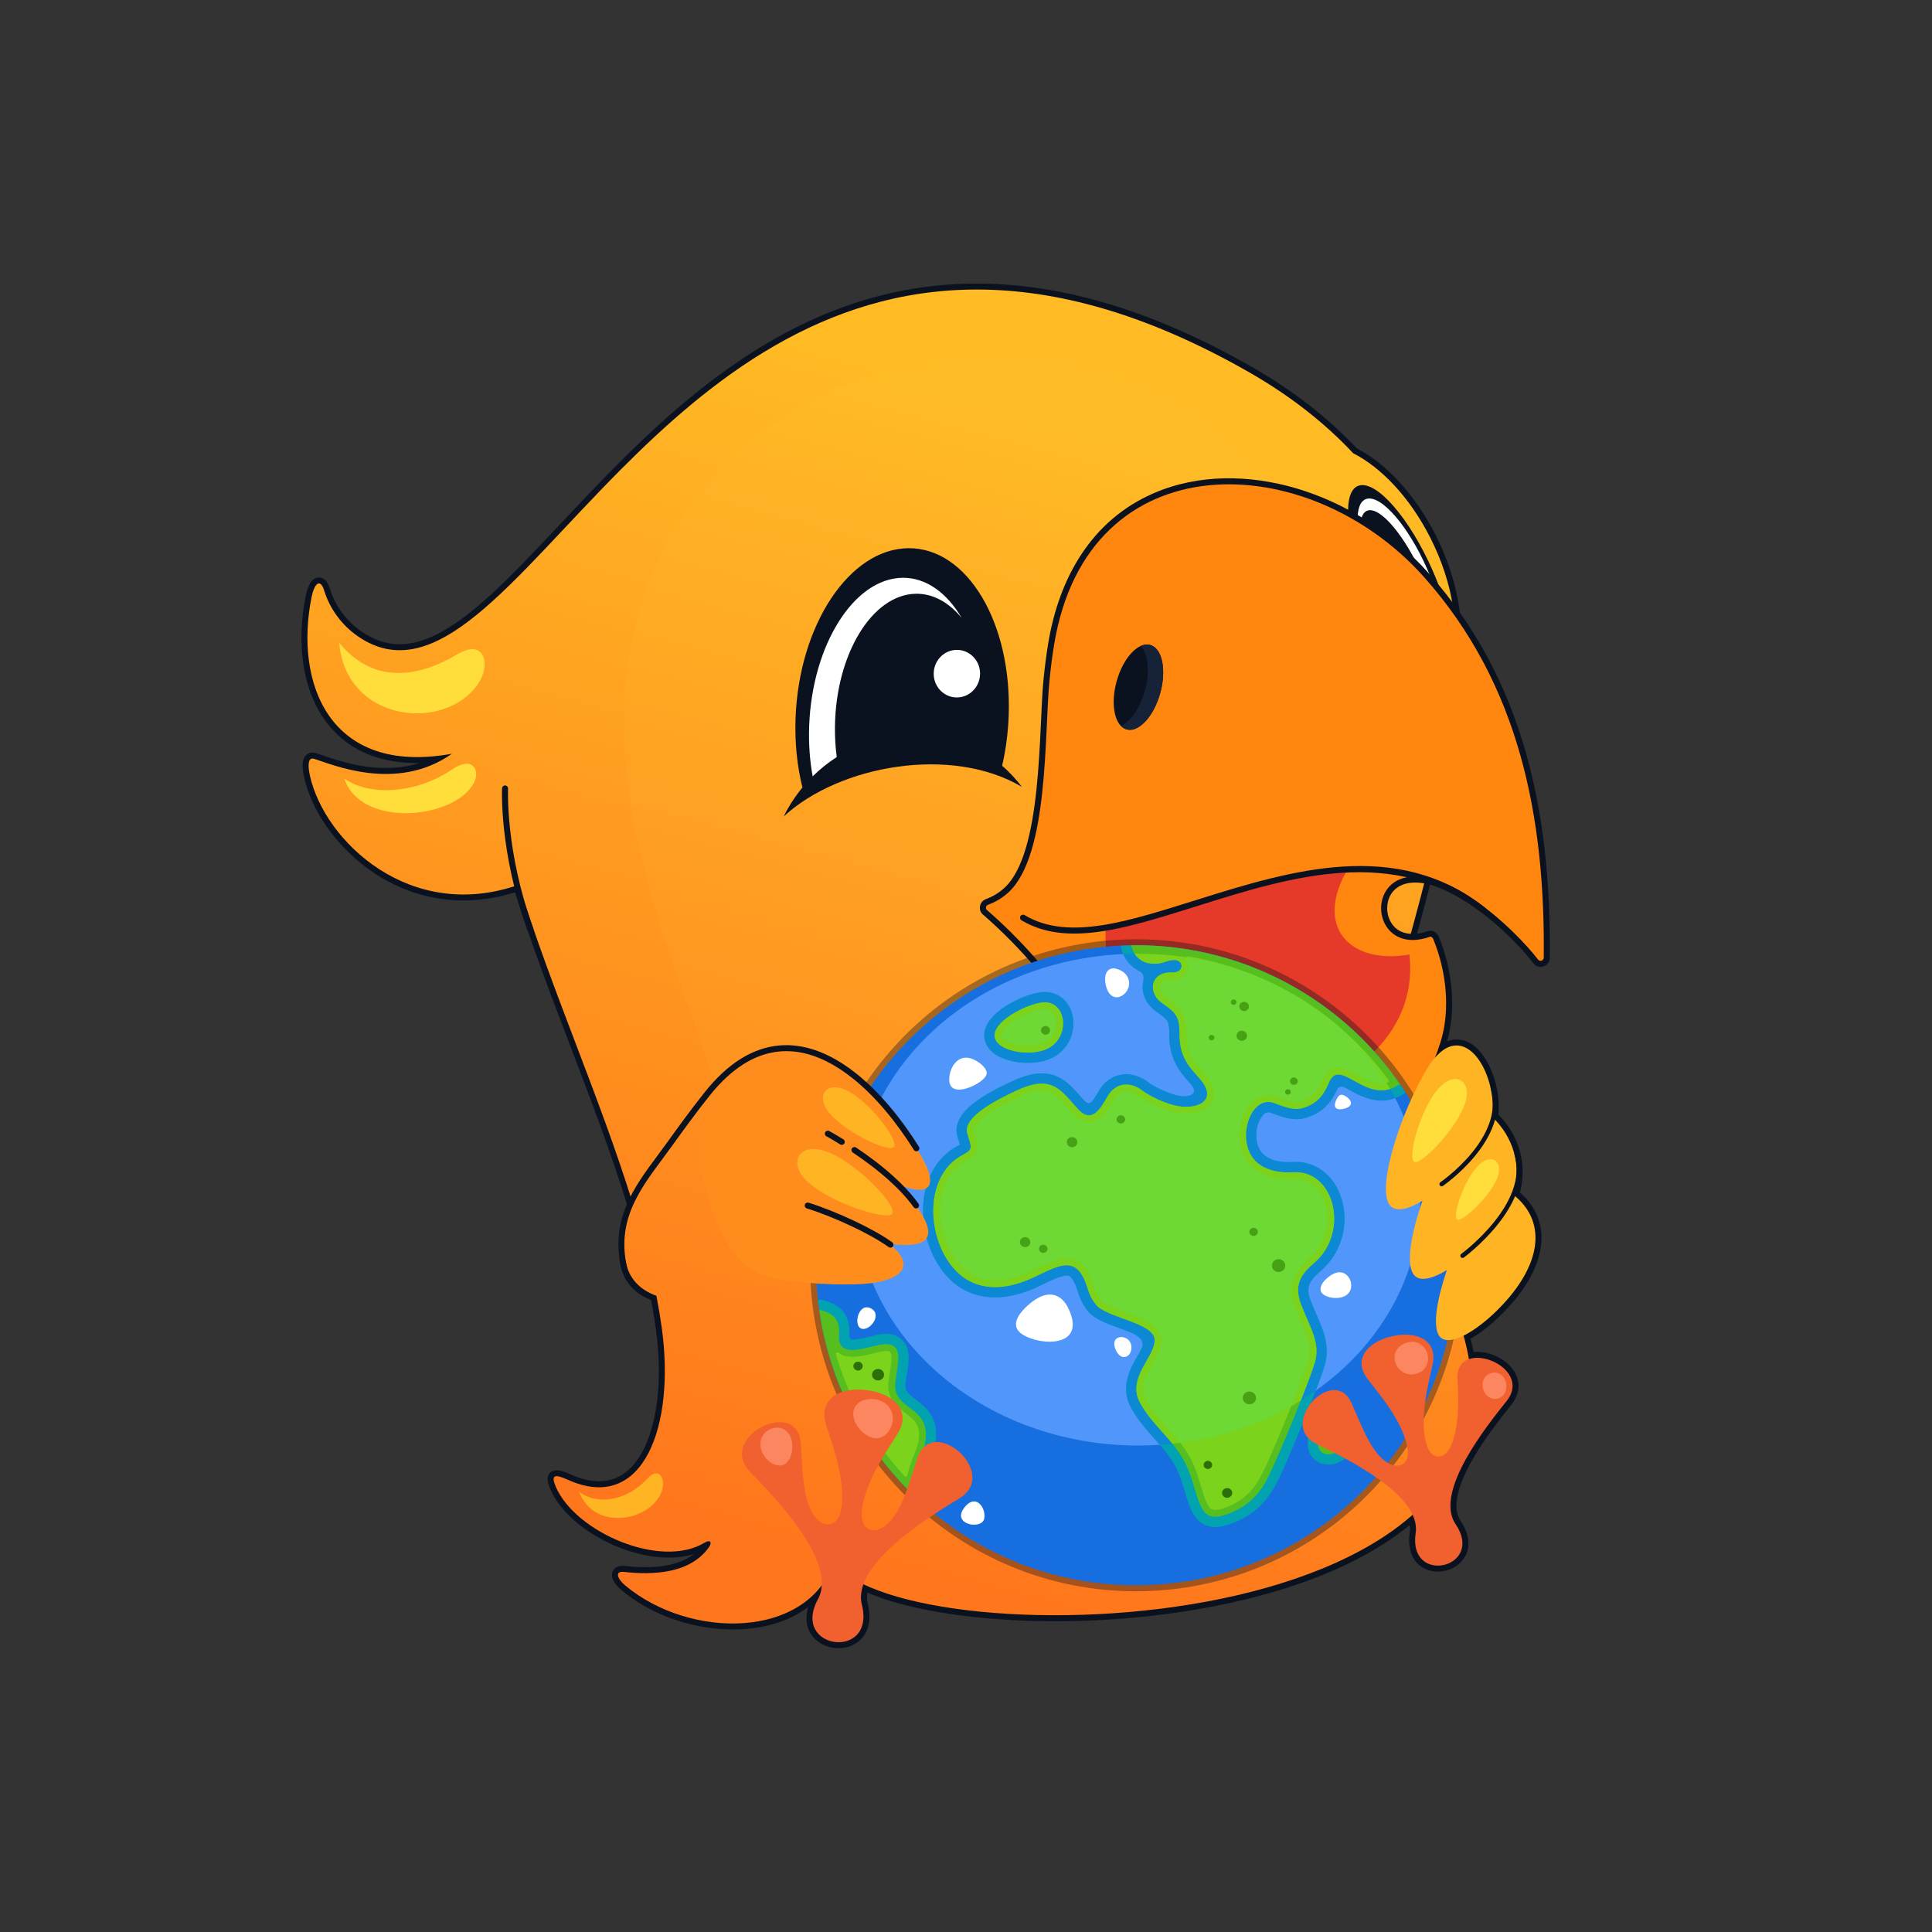 <?xml version="1.0" encoding="UTF-8"?>
<svg viewBox="0 0 2667 2667" version="1.1" xmlns="http://www.w3.org/2000/svg" xmlns:xlink="http://www.w3.org/1999/xlink">
    <rect x="0" y="0" width="2667" height="2667" fill="#333333" stroke="none"/>
    <title>geofind</title>
    <defs>
        <linearGradient x1="61.42%" y1="90.414%" x2="40.352%" y2="8.151%" id="linearGradient-1">
            <stop stop-color="#FFBA24" offset="0%"></stop>
            <stop stop-color="#FF9E20" offset="39.907%"></stop>
            <stop stop-color="#FF771C" offset="100%"></stop>
        </linearGradient>
        <polygon id="path-2" points="2.17206702e-13 2666.667 2666.667 2666.667 2666.667 0 2.17206702e-13 0"></polygon>
    </defs>
    <g id="Page-1" stroke="none" stroke-width="1" fill="none" fill-rule="evenodd">
        <g id="geofind" transform="translate(-0, 0)">
            <path d="M1949.639,992.911 C1949.013,992.673 1948.387,992.443 1947.76,992.22 C1948.14,991.619 1948.519,991.017 1948.897,990.416 C1949.141,991.248 1949.388,992.081 1949.639,992.911 M1197.356,468.209 C1196.54,463.343 1196.565,458.388 1197.8,453.472 C1203.387,431.248 1199.911,406.669 1177.292,395.788 C1169.303,391.944 1160.181,390.699 1151.416,391.809 C1142.648,392.921 1134.135,396.397 1127.353,402.113 C1112.72,414.447 1110.849,431.717 1115.64,448.148 C1061.119,407.547 979.291,411.133 919.004,435.433 C897.044,444.283 876.22,456.323 858.009,471.488 C850.96,477.357 840.781,488.861 846.311,498.688 C849.541,504.432 856.045,505.62 862.067,504.972 C893.217,501.621 932.377,501.632 958.4,521.648 C923.097,510.255 880.356,519.259 847.919,533.301 C813.704,548.115 775.077,575.415 759.783,610.629 C756.789,617.521 753.109,627.439 759.38,633.713 C766.607,640.941 779.521,635.009 787.192,631.541 C807.984,622.14 831.877,617.337 853.243,627.796 C880.401,641.088 894.481,674.073 901.389,701.757 C911.679,743.011 911.196,789.907 905.431,831.809 C903.587,845.216 901.377,858.572 898.871,871.869 C840.527,896.013 852.139,952.027 865.724,1003.536 C820.709,1148.395 756.624,1290.223 710.951,1434.889 C645.287,1414.172 577.601,1422.036 519.109,1459.783 C473.188,1489.417 432.009,1539.567 419.848,1593.681 C417.715,1603.173 414.679,1620.263 425.057,1626.196 C428.431,1628.125 432.28,1628.233 435.933,1627.124 C445.544,1624.204 454.973,1620.549 464.656,1617.621 C479.348,1613.179 494.324,1609.745 509.577,1607.94 C533.721,1605.081 557.261,1606.464 579.419,1613.353 C531.691,1612.631 485.519,1626.168 453.387,1666.055 C414.263,1714.624 410.075,1785.328 422.033,1844.236 C423.891,1853.387 428.531,1869.557 440.328,1869.56 C449.009,1869.563 453.279,1860.889 455.463,1853.776 C462.707,1830.181 478.301,1809.252 498.573,1795.231 C513.784,1784.712 530.464,1777.98 549.095,1777.395 C578.227,1776.477 606.256,1790.875 629.637,1806.943 C662.652,1829.632 693.377,1859.943 721.319,1888.555 C756.929,1925.023 791.252,1962.769 826.688,1999.425 C866.045,2040.135 906.653,2079.679 950.311,2115.799 C1044.951,2194.097 1150.063,2252.792 1273.231,2270.065 C1434.111,2292.633 1590,2239.08 1728.235,2160.115 C1781.591,2129.635 1830.928,2092.423 1873.124,2047.653 C1920.108,2023.325 1958.032,1974.856 1981.579,1928.589 C2008.145,1876.396 2027.489,1803.899 2010.648,1745.767 C2017.201,1682.197 2012.78,1617.796 1999.748,1555.304 C1996.523,1539.841 1993.121,1524.417 1989.571,1509.027 C1971.703,1431.523 1950.16,1354.944 1928.016,1278.573 C1918.236,1244.845 1908.321,1211.151 1898.743,1177.364 C1891.052,1150.233 1883.503,1122.968 1876.891,1095.544 C1887.221,1081.277 1897.473,1066.953 1907.548,1052.505 C1915.692,1099.189 1941.064,1159.443 1962.293,1194.797 C1973.512,1213.477 1992.116,1235.499 2016.619,1231.251 C2046.125,1226.135 2062.2,1187.181 2066.847,1161.272 C2068.788,1150.448 2069.489,1139.111 2068.425,1128.101 C2096.536,1099.751 2108.736,1059.341 2098.153,1020.681 C2111.723,1008.819 2121.76,994.027 2125.875,976.124 C2134.992,936.459 2112.235,896.36 2087.091,867.469 C2071.783,849.877 2051.033,830.504 2029.989,818.608 C2031.561,812.553 2032.969,806.452 2034.188,800.316 C2045.064,801.464 2056.679,798.676 2066.213,794.105 C2093.436,781.053 2106.853,753.313 2086.201,727.388 C2068.309,704.924 2050.936,682.451 2036.157,657.743 C2023.319,636.285 1999.616,591.892 2016.16,567.436 C2028.196,549.644 2032.907,526.895 2016.481,510.083 C2010.672,504.14 2003.045,500.123 1994.965,498.295 C1986.88,496.463 1978.259,496.805 1970.453,499.671 C1948.392,507.773 1942.853,530.333 1946.056,551.572 C1946.557,554.888 1946.476,558.161 1945.944,561.367 C1857.653,489.001 1725.037,454.204 1614.976,439.301 C1534.815,428.445 1451.14,425.592 1370.475,432.051 C1335.965,434.812 1301.2,439.347 1267.365,446.757 C1243.963,451.881 1219.628,458.62 1197.356,468.209" id="path52" fill="#0B121F" transform="translate(1272.026, 1333.341) scale(-1, 1) rotate(-180) translate(-1272.026, -1333.341) "></path>
            <path d="M856.511,1992.177 C705.519,1840.347 600.931,1688.515 493.867,1762.565 L493.867,1762.565 C472.113,1777.605 455.355,1800.06 447.551,1825.487 L447.551,1825.487 C442.173,1842.996 433.985,1835.664 430.144,1816.729 L430.144,1816.729 C406.265,1699.104 453.741,1569.471 623.772,1600.303 L623.772,1600.303 C547.119,1546.115 456.732,1586.312 433.529,1593.347 L433.529,1593.347 C425.545,1595.784 424.339,1585.541 427.923,1569.633 L427.923,1569.633 C448.247,1479.168 566.583,1366.772 716.328,1419.548 L716.328,1419.548 C761.321,1274.756 828.357,1125.376 873.063,980.856 L873.063,980.856 C859.783,944.957 858.415,915.259 865.385,892.369 L865.385,892.369 C870.785,874.681 883.371,860.323 906.139,852.065 L906.139,852.065 C909.063,836.977 911.573,821.973 913.628,807.079 L913.628,807.079 C932.04,673.197 888.728,550.7 783.783,598.14 L783.783,598.14 C765.383,606.459 760.168,604.909 767.371,588.065 L767.371,588.065 C794.5,525.867 911.477,474.612 972.337,511.085 L972.337,511.085 C981.049,516.311 983.143,511.367 978.635,504.999 L978.635,504.999 C951.964,467.425 899.632,466.748 861.183,470.884 L861.183,470.884 C848.073,472.293 852.287,461.161 863.304,451.988 L863.304,451.988 C953.505,376.88 1114.4,378.567 1151.132,483.816 L1151.132,483.816 C1254.447,347.697 2188.891,370.671 2008.453,832.567 L2008.453,832.567 C1976.257,915.023 1918.755,997.884 1867.957,1067.909 L1867.957,1067.909 C1894.591,1179.869 1955.16,1356.203 1991.645,1531.133 L1991.645,1531.133 C2004.816,1594.291 2008.871,1658.236 2002.247,1720.679 L2002.247,1720.679 C2016.223,1766.832 2007.168,1834.22 1974.207,1898.976 L1974.207,1898.976 C1946.088,1954.231 1906.683,1995.529 1868.076,2015.081 L1868.076,2015.081 C1829.269,2056.473 1781.584,2094.251 1724.131,2127.068 L1724.131,2127.068 C1581.321,2208.648 1457.271,2241.14 1348.396,2241.14 L1348.396,2241.14 C1135.284,2241.14 980.304,2116.66 856.511,1992.177" id="path74" fill="url(#linearGradient-1)" fill-rule="nonzero" transform="translate(1227.943, 1320.411) scale(-1, 1) rotate(-180) translate(-1227.943, -1320.411) "></path>
            <g id="Highlight" transform="translate(1333.333, 1333.333) scale(-1, 1) rotate(-180) translate(-1333.333, -1333.333) translate(0, 0)">
                <mask id="mask-3" fill="white">
                    <use xlink:href="#path-2"></use>
                </mask>
                <g id="path80"></g>
                <path d="M1791.437,1945.704 C1691.44,2155.621 1440.212,2219.06 1226.769,2157.2 C995.762,2090.232 809.366,1876.464 874.73,1533.065 C898.253,1409.456 941.516,1305.44 978.758,1194.704 C1112.637,795.652 2061.181,1379.688 1791.437,1945.704" id="path86" fill="#FFDD3B" opacity="0.255" mask="url(#mask-3)"></path>
                <path d="M693.058,1578.425 C693.149,1580.718 695.084,1582.506 697.377,1582.418 C699.672,1582.329 701.458,1580.393 701.37,1578.098 C701.362,1577.853 697.253,1492.049 736.132,1385.113 C736.916,1382.954 735.8,1380.566 733.64,1379.782 C731.478,1378.999 729.092,1380.114 728.309,1382.275 C688.868,1490.755 693.049,1578.173 693.058,1578.425" id="path90" fill="#0B121F" mask="url(#mask-3)"></path>
                <path d="M468.258,1779.395 C505.886,1733.041 561.302,1721.855 631.371,1763.481 C670.175,1786.535 677.379,1747.769 660.142,1722.764 C613.459,1655.068 477.421,1669.856 468.258,1779.395 M475.379,1591.945 C510.613,1566.727 575.874,1571.393 624.554,1604.815 C652.794,1624.204 664.259,1602.524 653.125,1583.947 C623.629,1534.744 496.967,1524.383 475.379,1591.945" id="path94" fill="#FFDD3B" mask="url(#mask-3)"></path>
                <path d="M799.487,607.448 C824.503,587.956 865.768,595.038 893.591,625.485 C909.732,643.148 919.204,625.481 913.919,609.328 C899.917,566.545 819.959,551.704 799.487,607.448" id="path98" fill="#FFB423" mask="url(#mask-3)"></path>
            </g>
            <g id="Eyes" transform="translate(1537.799, 898.362) scale(-1, 1) rotate(-180) translate(-1537.799, -898.362) translate(1081.836, 669.641)">
                <path d="M794.606,456.905 C819.246,463.373 864.595,410.753 895.895,339.375 C902.355,324.645 907.708,310.27 911.926,296.669 C903.128,308.114 893.83,319.375 883.979,330.438 C853.442,364.734 817.659,392.794 779.432,413.834 C777.884,437.662 782.788,453.801 794.606,456.905" id="path110" fill="#0B121F"></path>
                <path d="M804.881,438.494 C825.16,443.818 862.485,400.508 888.249,341.761 C892.715,331.58 896.536,321.601 899.705,312.036 C894.617,318.226 889.387,324.364 883.979,330.438 C883.224,331.284 882.447,332.101 881.685,332.94 C857.776,386.86 824.391,426.821 806.701,422.486 C800.561,420.982 797.113,414.337 796.195,404.042 C794.872,404.86 793.551,405.684 792.22,406.484 C791.617,424.202 795.733,436.093 804.881,438.494" id="path114" fill="#FFFFFF"></path>
                <path d="M172.059,370.335 C90.823,369.543 21.117,264.579 16.383,135.892 C15.119,101.656 18.589,69.18 25.891,39.98 C15.936,27.935 7.201,14.573 -1.34689861e-14,0 C77.168,71.195 232.139,98.285 328.792,40.859 C320.371,51.907 311.241,61.628 301.563,70.085 C306.576,91.817 309.713,114.884 310.589,138.776 C315.323,267.463 253.292,371.127 172.059,370.335" id="path118" fill="#0B121F"></path>
                <path d="M163.922,329.485 C97.049,328.587 39.409,237.182 35.186,125.313 C34.262,100.694 36.003,77.141 39.989,55.385 C50.313,65.575 61.147,74.158 73.23,82.051 C71.409,95.749 70.545,110.086 70.77,124.866 C72.247,224.374 122.085,306.107 182.075,307.434 C206.082,307.965 228.07,295.527 245.723,274.054 C225.281,308.782 196.515,329.922 163.922,329.485" id="path122" fill="#FFFFFF"></path>
                <path d="M240.884,229.924 C258.522,228.95 272.023,213.485 271.023,195.366 C270.023,177.246 254.903,163.36 237.264,164.333 C219.627,165.306 206.127,180.773 207.127,198.89 C208.127,217.01 223.246,230.897 240.884,229.924" id="path130" fill="#FFFFFF"></path>
            </g>
            <g id="Nose" transform="translate(1746.073, 1127.722) scale(-1, 1) rotate(-180) translate(-1746.073, -1127.722) translate(1352.664, 660.242)">
                <path d="M139.992,179.904 C120.174,205.806 100.494,231.746 79.308,256.561 C55.958,283.91 31.13,309.413 3.948,332.982 C0.381,336.076 -0.736,340.91 0.464,345.385 C1.548,349.43 4.43,352.6 8.357,354.05 C17.881,357.57 26.453,362.698 33.921,369.59 C86.829,418.425 80.892,587.343 87.852,657.282 C89.514,673.973 91.597,690.631 94.333,707.182 C109.205,797.126 153.833,877.175 240.337,914.533 C302.128,941.214 372.472,939.935 436.257,921.215 C506.545,900.585 570.748,858.717 619.381,804.101 C752.888,654.173 788.728,468.493 786.741,273.136 C786.684,267.684 783.23,262.945 778.066,261.204 C772.892,259.461 767.254,261.178 763.926,265.502 C739.917,296.709 703.101,330.086 670.124,351.126 C649.141,364.51 617.225,380.785 591.336,376.093 C577.186,373.526 566.668,364.566 563.276,350.428 C562.533,347.329 562.188,344.136 562.228,340.948 C562.301,335.365 563.557,329.766 565.988,324.73 C576.057,303.862 598.726,303.021 618.281,309.838 C624.456,311.99 630.926,308.301 633.342,302.481 C652.178,257.109 658.634,201.078 643.717,153.749 C623.394,89.27 585.254,32.565 518.844,10.013 C471.868,-5.936 420.613,-1.244 373.853,12.96 C322.102,28.681 272.57,56.772 230.002,89.885 C196.608,115.862 165.718,146.281 139.992,179.904" id="path146" fill="#0B121F"></path>
                <path d="M146.618,184.973 C107.428,236.269 69.001,287.609 9.41,339.285 C8.321,340.228 8.149,341.813 8.521,343.228 C8.912,344.661 9.869,345.714 11.248,346.228 C21.812,350.128 31.298,355.817 39.577,363.46 C95.558,415.129 88.782,582.46 96.152,656.453 C97.79,672.961 99.842,689.444 102.564,705.822 C149.113,987.444 453.085,978.324 613.152,798.556 C745.125,650.365 780.369,466.685 778.4,273.218 C778.381,271.317 777.204,269.72 775.404,269.11 C773.588,268.5 771.682,269.09 770.536,270.59 C755.953,289.532 718.945,329.872 674.608,358.157 C526.736,452.485 521.89,267.4 621.025,301.96 C622.86,302.604 624.874,301.141 625.637,299.284 C643.832,255.48 650.006,201.454 635.762,156.256 C555.456,-98.531 273.42,19.294 146.618,184.973" id="path150" fill="#FF860F"></path>
                <path d="M237.809,703.899 C253.512,696.375 257.754,664.617 247.3,632.975 C236.844,601.334 215.642,581.772 199.94,589.295 C184.24,596.821 179.996,628.578 190.45,660.219 C200.905,691.862 222.106,711.423 237.809,703.899" id="path158" fill="#0B121F"></path>
                <path d="M592.939,277.623 C559.633,271.708 531.603,276.91 513.203,290.534 C477.461,316.979 487.932,364.063 508.32,395.766 C436.319,387.183 359.991,377.39 242.531,330.823 C209.34,317.663 173.445,313.056 173.445,313.056 C169.077,-30.197 618.936,46.643 592.939,277.623" id="path162" fill="#E53929"></path>
                <path d="M57.409,324.828 C55.437,326.005 54.798,328.564 55.974,330.533 C57.152,332.504 59.71,333.144 61.68,331.967 C122.842,295.255 207.77,324.473 301.866,353.781 C428.746,393.625 575.848,438.281 697.101,342.403 C698.962,341.063 699.385,338.463 698.045,336.601 C696.705,334.737 694.105,334.317 692.242,335.657 C572.048,428.8 428.954,385.024 304.345,345.829 C208.381,315.943 121.772,286.193 57.409,324.828" id="path166" fill="#0B121F"></path>
                <path d="M221.818,703.404 C233.138,691.947 235.304,664.047 226.114,636.234 C220.229,618.423 210.94,604.44 201.142,596.959 C199.026,595.343 196.885,594.031 194.748,593.047 C196.306,591.471 198.042,590.204 199.942,589.292 C200.22,589.16 200.502,589.034 200.784,588.916 C216.394,582.47 237.032,601.899 247.298,632.975 C257.752,664.615 253.512,696.375 237.809,703.9 C232.854,706.272 227.354,705.952 221.818,703.404" id="path174" fill="#162238"></path>
            </g>
            <g id="Globe" transform="translate(1568.309, 1746.646) scale(-1, 1) rotate(-180) translate(-1568.309, -1746.646) translate(1118.265, 1296.602)">
                <path d="M1.29,416.186 C-7.72,535.603 30.727,652.624 108.787,743.422 C186.844,834.219 296.77,889.788 416.186,898.798 C535.603,907.808 652.62,869.36 743.418,791.304 C834.218,713.246 889.788,603.32 898.798,483.902 C907.808,364.48 869.356,247.456 791.294,156.658 C713.236,65.866 603.315,10.299 483.903,1.29 C364.484,-7.72 247.463,30.727 156.666,108.786 C65.87,186.843 10.299,296.77 1.29,416.186" id="path186" fill="#0B121F" opacity="0.369"></path>
                <path d="M9.541,416.807 C-8.815,660.091 173.525,872.19 416.808,890.546 C660.092,908.902 872.191,726.562 890.547,483.278 C908.903,239.997 726.563,27.895 483.279,9.541 C239.997,-8.815 27.896,173.526 9.541,416.807" id="path190" fill="#166EDF"></path>
                <path d="M64.565,515.181 C48.384,702.115 209.121,865.089 423.581,879.193 C638.041,893.295 825.012,753.19 841.192,566.257 C857.373,379.322 696.636,216.349 482.177,202.245 C267.717,188.141 80.745,328.246 64.565,515.181" id="path194" fill="#5197FB"></path>
                <path d="M702.181,177.944 C710.514,173.884 720.217,174.047 728.734,177.459 C737.889,181.128 745.1,188.212 749.508,196.975 C757.465,212.79 749.852,231.154 734.752,239.135 C716.073,249.008 697.15,238.424 689.808,220.071 C685.412,209.078 685.261,195.524 692.673,185.746 C695.194,182.42 698.43,179.771 702.181,177.944 M316.067,826.606 C296.584,823.204 272.628,811.675 257.732,798.604 C246.465,788.718 236.931,774.811 241.729,759.154 C248.365,737.5 277.301,730.166 297.192,729.54 C311.329,729.096 327.449,731.56 339.48,739.419 C352.923,748.196 361.527,762.4 363.203,778.348 C364.716,792.764 360.301,808.114 349.227,817.918 C339.987,826.1 328.08,828.704 316.067,826.606 M157.044,119.478 C161.053,123.886 161.915,130.362 158.967,135.774 C149.932,152.362 169.092,183.546 172.415,200.488 C176.323,220.414 173.767,238.535 159.265,253.507 C154.693,258.23 149.573,262.012 144.357,265.958 C129.989,276.826 130.409,279.542 133.145,296.364 C135.827,312.823 139.532,332.351 128.943,345.187 C119.256,356.927 103.612,356.634 90.065,353.52 C85.156,352.392 68.939,347.943 59.76,347.336 C56.369,347.115 53.853,349.73 54.079,353.155 C55.924,381.119 42.952,396.588 15.513,402.39 C13.929,402.724 12.368,402.803 10.863,402.634 C23.033,289.288 77.405,190.056 157.044,119.478 M428.96,891.29 C591.774,899.152 739.264,817.371 822.058,688.411 C802.048,674.428 781.412,674.574 759.698,684.291 C752.504,687.511 745.889,691.464 738.961,695.152 C737.382,695.992 732.922,698.334 730.377,698.994 C729.932,698.248 729.5,697.294 729.282,696.783 C719.896,674.643 708.016,660.65 684.096,653.548 C666.729,648.392 651.334,655.176 635.32,660.816 C633.782,661.359 632.264,661.563 630.678,661.11 C626.528,659.923 623.005,654.924 621.109,651.335 C617.57,644.636 615.841,636.45 615.902,628.902 C615.914,627.102 616.03,625.3 616.257,623.515 C619.621,596.9 643.294,591.231 666.808,592.576 C680.369,593.352 693.402,590.027 704.732,582.488 C726.058,568.29 736.808,542.472 737.634,517.503 C738.572,489.356 727.182,461.95 705.965,443.294 C690.932,430.074 683.074,421.894 691.008,401.099 C702.006,372.267 719.868,345.28 710.722,313.182 C707.422,301.592 702.761,289.631 698.477,278.358 C692.136,261.671 685.513,245.078 678.756,228.558 C672.182,212.49 665.468,196.459 658.498,180.558 C653.63,169.45 648.586,157.798 642.861,147.111 C627.581,118.596 606.164,100.862 575.138,91.28 C563.794,87.776 551.746,87.095 541.322,93.662 C530.346,100.576 525.18,113.06 521.266,124.856 C517.084,137.456 513.86,150.115 508.89,162.491 C499.658,185.482 483.106,201.668 467.206,219.952 C457.945,230.602 449.425,241.51 442.744,253.999 C436.938,264.847 435.01,276.43 436.99,288.56 C438.357,296.939 441.452,304.832 445.225,312.396 C448.996,319.946 453.492,327.05 457.334,334.526 C458.834,337.443 461.55,342.988 461.501,346.484 C458.62,351.884 434.864,360.399 429.334,362.422 C415.109,367.615 393.6,374.554 383.849,386.468 C376.34,395.646 372.676,403.896 369.196,415.028 C367.543,420.318 362.915,433.867 356.515,435.614 C347.936,437.952 322.631,424.274 314.653,420.522 C283.547,405.891 247.011,398.951 214.972,414.928 C183.012,430.866 163.999,466.556 158.044,500.587 C150.288,544.92 163.059,594.612 206.099,616.07 C206.34,616.188 206.64,616.336 206.959,616.502 C206.788,617.08 206.612,617.623 206.483,618.043 C205.397,621.594 204.247,625.106 203.244,628.687 C198.339,646.204 210.863,661.531 223.519,671.898 C240.119,685.494 262.271,696.515 281.765,705.306 C301.816,714.344 324.129,719.803 344.627,708.878 C359.284,701.064 369.461,686.898 380.541,674.94 C381.317,674.104 383.493,671.943 384.837,671.339 C388.84,673.371 396.244,686.658 398.331,690.239 C412.557,714.662 438.717,720.254 462.424,705.939 C462.992,705.594 463.46,705.267 463.978,704.851 C474.834,696.124 492.532,688.126 505.904,684.694 C512.326,683.047 519.797,682.344 526.357,683.56 C527.962,683.86 532.96,685.111 533.893,686.672 C534.286,688.796 530.432,694.29 529.274,695.787 C526.609,699.234 523.512,702.482 520.622,705.75 C516.564,710.336 512.736,715.018 509.38,720.154 C499.9,734.671 495.822,750.292 495.885,767.592 C495.902,772.148 495.865,781.988 493.912,785.834 C491.668,790.251 487.357,793.502 483.432,796.348 C476.67,801.246 470.153,805.559 465.58,812.815 C456.728,826.863 457.306,842.088 464.876,853.062 C447.723,856.454 434.232,868.606 429.382,888.358 C429.14,889.344 429.001,890.324 428.96,891.29" id="path198" fill="#00A3AF"></path>
                <path d="M316.066,826.606 C296.585,823.205 272.629,811.675 257.733,798.605 C246.465,788.718 236.931,774.811 241.729,759.154 C248.365,737.501 277.301,730.165 297.193,729.539 C311.33,729.095 327.449,731.561 339.481,739.418 C352.922,748.197 361.526,762.399 363.203,778.349 C364.717,792.763 360.301,808.113 349.226,817.918 C339.986,826.101 328.081,828.703 316.066,826.606 M807.707,680.786 C792.198,675.038 776.261,676.878 759.698,684.291 C752.505,687.511 745.889,691.465 738.961,695.153 C734.371,697.594 729.489,697.013 727.245,692.195 C718.153,672.695 706.321,660.145 684.097,653.549 C666.73,648.391 651.334,655.177 635.321,660.817 C633.783,661.358 632.263,661.563 630.679,661.11 C626.527,659.922 623.005,654.925 621.109,651.335 C617.57,644.635 615.841,636.45 615.903,628.902 C615.915,627.102 616.03,625.301 616.257,623.515 C619.621,596.901 643.294,591.231 666.809,592.577 C680.369,593.353 693.402,590.026 704.731,582.487 C726.058,568.29 736.809,542.471 737.635,517.503 C738.571,489.355 727.183,461.949 705.966,443.294 C690.933,430.074 683.074,421.894 691.007,401.099 C702.007,372.267 719.867,345.279 710.723,313.182 C707.422,301.591 702.761,289.631 698.478,278.357 L697.925,276.902 C638.635,234.986 564.653,207.79 482.807,202.294 C477.725,208.165 472.43,213.945 467.206,219.953 C457.945,230.601 449.426,241.51 442.743,253.999 C436.939,264.846 435.011,276.43 436.99,288.559 C438.358,296.939 441.453,304.833 445.226,312.397 C448.995,319.946 453.491,327.05 457.334,334.526 C465.686,350.777 440.531,358.329 429.334,362.422 C415.109,367.615 393.601,374.554 383.849,386.469 C376.341,395.645 372.675,403.895 369.195,415.027 C367.543,420.318 362.915,433.867 356.515,435.614 C347.935,437.953 322.63,424.274 314.654,420.522 C283.546,405.89 247.011,398.95 214.971,414.929 C183.013,430.866 163.998,466.555 158.045,500.587 C150.289,544.921 163.058,594.613 206.099,616.069 C206.341,616.189 206.639,616.337 206.959,616.502 C206.787,617.081 206.613,617.623 206.482,618.042 C205.397,621.594 204.247,625.105 203.245,628.686 C198.339,646.205 210.863,661.53 223.518,671.898 C240.118,685.494 262.271,696.515 281.766,705.305 C301.815,714.345 324.129,719.803 344.626,708.877 C357.55,701.989 366.99,690.161 376.635,679.265 C382.315,672.85 386.562,671.525 391.795,679.433 C394.603,683.677 397.221,688.331 398.331,690.239 C412.558,714.662 438.717,720.253 462.423,705.939 C462.993,705.594 463.461,705.267 463.978,704.85 C474.835,696.125 492.533,688.126 505.903,684.694 C510.046,683.639 515.369,682.922 519.803,683.595 C530.31,685.19 532.925,689.719 526.63,699.013 C524.942,701.502 522.595,703.518 520.622,705.749 C516.563,710.337 512.735,715.017 509.379,720.154 C499.899,734.671 495.822,750.293 495.885,767.593 C495.903,772.149 495.865,781.989 493.913,785.833 C491.667,790.25 487.358,793.502 483.431,796.349 C476.671,801.246 470.153,805.559 465.579,812.815 C459.753,822.059 458.014,831.817 459.662,840.534 C461.151,848.415 460.503,853.346 453.094,857.067 C444.033,861.622 436.73,869.239 432.267,879.667 C596.453,887.311 743.266,804.789 807.707,680.786" id="path202" fill="#0D88D5"></path>
                <path d="M12.579,388.509 C37.94,383.149 40.942,369.691 39.923,354.089 C37.859,322.967 69.464,334.224 93.242,339.693 C133.026,348.836 120.667,314.388 117.718,288.84 C112.972,247.423 169.323,258.36 158.492,203.216 C155.142,186.061 133.455,152.953 146.51,128.988 C89.839,182.495 46.598,251.684 24.294,332.269 C19.094,351.007 15.232,369.773 12.579,388.509 M708.394,190.699 C691.263,199.008 706.035,238.255 728.123,226.593 C736.059,222.385 741.475,212.599 736.836,203.352 C730.375,190.539 717.079,186.435 708.394,190.699 M318.506,812.632 C351.882,818.448 360.915,770.356 331.723,751.296 C302.503,732.209 224.6,750.652 267.09,787.941 C280.6,799.791 302.448,809.815 318.506,812.632 M455.09,693.793 C439.595,703.149 421.555,701.996 410.588,683.097 C401.583,667.709 389.358,644.52 370.138,665.297 C347.002,690.228 335.395,713.899 287.596,692.373 C239.854,670.82 211.999,649.991 216.906,632.511 C221.811,614.952 226.422,610.368 212.428,603.371 C146.724,570.64 163.559,456.44 221.303,427.623 C243.714,416.471 273.04,416.631 308.614,433.359 C344.107,450.061 368.179,465.984 382.738,419.257 C385.07,411.94 387.482,404.433 394.827,395.453 C409.463,377.572 474.256,370.816 475.651,347.629 C477.072,324.36 436.807,295.059 455.251,260.692 C473.615,226.272 506.344,206.917 522.055,167.777 C537.791,128.612 536.075,94.031 570.951,104.833 C601.94,114.377 618.696,132.071 630.358,153.812 C644.779,180.752 689.468,290.341 697.08,317.069 C704.586,343.42 689.442,365.323 677.752,396.043 C666.359,425.827 680.647,439.927 696.599,453.948 C745.254,496.732 723.298,581.604 667.619,578.413 C630.088,576.269 605.988,591.523 602.183,621.735 C598.564,650.257 616.23,682.588 640.035,674.196 C651.911,670.015 666.734,663.205 680.059,667.147 C702.576,673.848 710.188,688.109 716.22,702.317 C732.011,739.581 768.388,667.844 814.202,700.228 C747.666,796.868 643.975,864.985 525.379,885.412 C498.652,890.024 471.148,892.221 443.16,891.74 C448.576,869.677 466.698,863.699 484.284,867.211 C488.198,867.988 495.114,871.124 501.306,871.473 C515.998,872.251 516.8,855.656 502.726,854.369 C499.242,854.048 495.622,854.316 493.907,854.156 C475.168,852.385 467.824,835.872 477.582,820.377 C483.854,810.433 499.456,806.251 506.56,792.256 C509.67,786.145 510.099,776.548 510.072,767.541 C509.939,732.236 529.908,718.215 540.498,704.463 C562.668,675.833 532,663.367 502.378,670.953 C482.272,676.128 463.56,686.984 455.09,693.793" id="path206" fill="#57BE1F"></path>
                <path d="M318.505,812.632 C351.881,818.448 360.915,770.356 331.723,751.296 C302.503,732.208 224.6,750.652 267.089,787.941 C280.601,799.79 302.447,809.816 318.505,812.632 M455.089,693.794 C439.596,703.149 421.555,701.997 410.589,683.097 C401.583,667.71 389.357,644.522 370.137,665.297 C347.003,690.228 335.395,713.9 287.597,692.372 C239.853,670.821 212,649.99 216.905,632.512 C221.811,614.953 226.421,610.368 212.428,603.372 C146.724,570.64 163.559,456.441 221.303,427.624 C243.713,416.47 273.041,416.632 308.615,433.36 C344.107,450.061 368.181,465.984 382.737,419.258 C385.069,411.94 387.483,404.434 394.827,395.453 C409.463,377.573 474.259,370.817 475.652,347.628 C477.071,324.36 436.807,295.06 455.251,260.692 C467.043,238.592 484.756,222.701 500.085,203.798 C566.02,210.773 626.387,231.896 677.452,263.373 C686.72,286.89 694.327,307.401 697.081,317.069 C704.587,343.42 689.441,365.322 677.753,396.042 C666.36,425.826 680.647,439.928 696.599,453.948 C745.255,496.732 723.297,581.605 667.619,578.414 C630.089,576.27 605.989,591.524 602.181,621.736 C598.564,650.258 616.229,682.588 640.035,674.198 C651.911,670.016 666.735,663.206 680.059,667.148 C702.577,673.849 710.191,688.11 716.22,702.32 C730.431,735.852 761.315,681.128 800.744,693.433 C735.363,806.474 600.165,881.898 448,880.112 C456.009,867.624 470.313,864.421 484.283,867.212 C488.197,867.989 495.113,871.125 501.307,871.472 C515.997,872.25 516.8,855.657 502.727,854.37 C499.241,854.049 495.624,854.317 493.907,854.156 C475.169,852.386 467.824,835.874 477.581,820.38 C483.853,810.433 499.456,806.252 506.56,792.258 C509.669,786.145 510.1,776.548 510.073,767.54 C509.939,732.236 529.911,718.214 540.499,704.462 C562.668,675.833 532,663.368 502.379,670.954 C482.273,676.128 463.56,686.984 455.089,693.794" id="path210" fill="#7BD31B"></path>
                <path d="M130.291,158.98 C86.418,207.124 54.255,264.399 35.694,326.835 C35.395,327.84 35.769,328.88 36.635,329.467 C37.507,330.054 38.609,330.012 39.43,329.358 C39.577,329.244 39.719,329.131 39.866,329.02 C51.435,320.215 69.609,324.283 82.559,327.375 C86.83,328.395 91.082,329.492 95.362,330.476 C98.746,331.255 108.293,333.06 110.703,330.136 C114.23,325.862 111.247,309.172 110.354,303.642 C109.617,299.076 108.85,294.515 108.321,289.919 C107.055,278.891 109.215,268.772 116.137,259.939 C123.445,250.614 134.135,245.471 142.282,237.058 C151.225,227.822 151.559,217.007 149.211,205.038 C148.239,200.08 146.069,195.054 144.226,190.354 C141.522,183.447 138.797,176.535 136.687,169.416 C135.779,166.35 134.985,163.247 134.358,160.11 C134.178,159.212 133.553,158.539 132.671,158.295 C131.79,158.05 130.907,158.304 130.291,158.98 M712.534,199.2 C718.629,196.232 725.793,202.444 728.386,207.6 C730.498,211.8 727.407,216.271 723.705,218.231 C713.029,223.874 706.849,201.97 712.534,199.2 M320.131,803.315 C304.835,800.643 284.999,791.074 273.327,780.831 C270.009,777.919 262.866,770.879 264.335,766.083 C265.454,762.434 270.961,759.412 274.295,757.968 C281.517,754.839 290.095,753.419 297.935,753.174 C306.961,752.89 318.859,754.192 326.551,759.214 C334.035,764.102 338.755,771.94 339.689,780.819 C340.393,787.516 338.791,795.578 333.553,800.215 C329.758,803.576 324.973,804.159 320.131,803.315 M449.83,685.892 C463.361,675.243 483.378,666.064 500.027,661.794 C517.283,657.366 545.318,657.524 554.862,675.763 C561.066,687.623 555.507,700.508 547.981,710.247 C541.926,718.082 534.633,724.73 529.177,733.083 C522.226,743.723 519.483,754.875 519.53,767.506 C519.563,776.758 519.249,788.16 514.994,796.54 C510.839,804.715 504.613,810.198 497.306,815.494 C493.729,818.087 487.903,821.739 485.585,825.42 C479.517,835.05 483.243,843.648 494.877,844.744 C497.779,844.916 500.694,844.687 503.589,844.951 C514.371,845.94 523.197,853.367 522.117,864.827 C521.847,867.672 520.907,870.424 519.339,872.814 C518.811,873.618 518.81,874.6 519.334,875.403 C519.858,876.207 520.758,876.602 521.703,876.444 C522.394,876.327 523.083,876.212 523.773,876.092 C633.791,857.136 732.411,795.796 798.527,705.936 C799.001,705.294 799.118,704.528 798.862,703.776 C798.605,703.02 798.046,702.484 797.279,702.264 C786.709,699.22 776.718,702.318 767.111,706.915 C754.981,712.716 737.857,725.759 723.874,722.14 C715.697,720.023 710.679,713.476 707.515,706.01 C700.903,690.414 694.237,681.223 677.366,676.214 C667.138,673.176 652.849,679.71 643.177,683.118 C637.029,685.283 630.465,685.64 624.177,683.843 C602.083,677.524 592.094,649.539 592.257,628.715 C592.279,625.986 592.455,623.258 592.798,620.548 C597.822,580.811 631.874,566.894 668.159,568.971 C676.595,569.455 684.57,567.502 691.629,562.803 C706.447,552.939 713.435,533.91 714.005,516.718 C714.703,495.632 706.258,475.032 690.354,461.05 C682.787,454.398 675.29,447.438 670.258,438.59 C661.854,423.82 663.029,408.103 668.915,392.671 C673.047,381.839 678.003,371.346 682.37,360.608 C685.698,352.428 688.822,343.71 689.497,334.843 C689.889,329.683 689.405,324.64 687.985,319.659 C684.802,308.49 680.498,297.607 676.375,286.758 C670.101,270.252 663.557,253.852 656.871,237.51 C650.37,221.616 643.737,205.776 636.845,190.048 C632.158,179.358 627.535,168.571 622.019,158.276 C609.663,135.214 593.171,121.596 568.161,113.87 C563.987,112.582 557.866,111.187 553.926,113.667 C548.934,116.812 545.525,126.826 543.706,132.304 C539.394,145.302 535.942,158.576 530.831,171.303 C520.381,197.324 503.047,214.772 485.047,235.467 C477.003,244.716 469.394,254.31 463.59,265.154 C448.077,294.147 486.778,320.376 485.093,348.202 C483.83,369.043 453.694,378.695 437.446,384.63 C428.962,387.728 407.533,394.862 402.149,401.443 C396.725,408.071 394.283,414.016 391.766,422.08 C387.091,437.034 379.209,453.93 362.737,458.424 C344.41,463.422 320.771,449.532 304.589,441.918 C280.351,430.518 250.735,423.515 225.522,436.086 C200.569,448.53 185.954,478.255 181.334,504.662 C177.213,528.222 179.725,555.376 193.867,575.354 C199.797,583.73 207.462,590.328 216.649,594.907 C222.65,597.899 228.337,601.794 230.423,608.516 C232.981,616.75 228.238,627.115 226.013,635.063 C224.302,641.168 234.215,650.098 238.501,653.607 C253.665,666.026 273.654,675.71 291.485,683.75 C331.241,701.675 337.865,686.207 363.199,658.87 C370.031,651.498 379.194,645.832 389.593,648.1 C400.071,650.386 407.354,659.73 412.798,668.316 C414.881,671.599 416.805,674.978 418.761,678.336 C426.055,690.856 437.226,693.222 449.553,686.082 C449.654,686.023 449.737,685.966 449.83,685.892" id="path214" fill="#7BD31B"></path>
                <path d="M320.132,803.315 C304.835,800.643 285,791.073 273.328,780.832 C270.009,777.919 262.865,770.879 264.335,766.083 C265.453,762.433 270.96,759.412 274.296,757.968 C281.516,754.839 290.096,753.419 297.936,753.173 C306.96,752.889 318.86,754.192 326.551,759.215 C334.036,764.101 338.756,771.94 339.688,780.819 C340.392,787.516 338.792,795.577 333.552,800.215 C329.757,803.576 324.973,804.159 320.132,803.315 M449.829,685.892 C463.36,675.244 483.379,666.064 500.027,661.793 C517.284,657.365 545.319,657.524 554.861,675.764 C561.067,687.624 555.507,700.508 547.981,710.247 C541.927,718.081 534.633,724.731 529.176,733.083 C522.227,743.723 519.484,754.875 519.529,767.505 C519.564,776.757 519.249,788.16 514.993,796.54 C510.84,804.715 504.613,810.199 497.305,815.495 C493.729,818.087 487.904,821.739 485.584,825.42 C479.516,835.051 483.243,843.648 494.877,844.745 C497.78,844.916 500.693,844.687 503.589,844.951 C514.372,845.94 523.197,853.367 522.117,864.827 C521.847,867.672 520.907,870.425 519.339,872.815 C518.844,873.567 518.812,874.477 519.243,875.251 C561.181,868.956 601.015,856.784 637.465,839.647 C667.371,825.228 695.539,807.396 721.397,786.544 C750.917,762.061 776.091,733.525 795.709,701.856 C785.717,699.533 776.241,702.544 767.111,706.915 C754.981,712.716 737.857,725.759 723.875,722.14 C715.696,720.024 710.679,713.477 707.515,706.009 C700.903,690.415 694.236,681.224 677.365,676.213 C667.137,673.176 652.849,679.709 643.177,683.117 C637.028,685.283 630.465,685.641 624.177,683.843 C602.084,677.524 592.093,649.54 592.257,628.715 C592.279,625.985 592.456,623.257 592.799,620.548 C597.823,580.811 631.875,566.893 668.16,568.971 C676.596,569.455 684.571,567.501 691.628,562.803 C706.447,552.939 713.435,533.909 714.005,516.717 C714.704,495.633 706.259,475.033 690.355,461.049 C682.788,454.397 675.291,447.437 670.259,438.589 C661.855,423.82 663.028,408.103 668.915,392.671 C673.048,381.839 678.004,371.345 682.371,360.609 C685.697,352.428 688.823,343.709 689.496,334.843 C689.888,329.683 689.405,324.64 687.984,319.659 C684.801,308.489 680.497,297.607 676.375,286.759 C672.404,276.307 668.321,265.897 664.164,255.519 C618.951,230.02 567.107,212.411 511.003,205.08 C503.056,215.395 494.136,225.019 485.047,235.467 C477.003,244.716 469.393,254.309 463.591,265.153 C448.077,294.148 486.779,320.376 485.093,348.201 C483.829,369.043 453.695,378.696 437.445,384.629 C428.963,387.728 407.532,394.863 402.148,401.443 C396.724,408.071 394.284,414.016 391.765,422.08 C387.092,437.033 379.209,453.929 362.737,458.424 C344.409,463.421 320.772,449.532 304.589,441.917 C280.351,430.517 250.736,423.515 225.523,436.087 C200.568,448.529 185.955,478.255 181.333,504.661 C177.212,528.221 179.724,555.376 193.868,575.353 C199.797,583.731 207.461,590.328 216.648,594.907 C222.651,597.899 228.337,601.793 230.424,608.516 C232.981,616.749 228.237,627.115 226.012,635.063 C224.303,641.168 234.216,650.097 238.501,653.607 C253.665,666.027 273.653,675.709 291.485,683.749 C331.241,701.675 337.865,686.207 363.2,658.869 C370.032,651.497 379.193,645.833 389.592,648.1 C400.071,650.385 407.355,659.731 412.799,668.316 C414.88,671.6 416.805,674.977 418.76,678.337 C426.056,690.856 437.225,693.221 449.553,686.081 C449.653,686.024 449.737,685.965 449.829,685.892" id="path218" fill="#6ED834"></path>
                <path d="M93.824,306.921 C98.4,306.921 102.11,303.377 102.11,299.003 C102.11,294.627 98.4,291.083 93.824,291.083 C89.25,291.083 85.54,294.627 85.54,299.003 C85.54,303.377 89.25,306.921 93.824,306.921 M575.7,142.505 C579.57,142.505 582.713,139.505 582.713,135.803 C582.713,132.099 579.57,129.099 575.7,129.099 C571.829,129.099 568.686,132.099 568.686,135.803 C568.686,139.505 571.829,142.505 575.7,142.505 M549.176,180.077 C552.426,180.077 555.064,177.555 555.064,174.447 C555.064,171.339 552.426,168.818 549.176,168.818 C545.925,168.818 543.286,171.339 543.286,174.447 C543.286,177.555 545.925,180.077 549.176,180.077 M66.19,317.009 C69.729,317.009 72.598,314.266 72.598,310.885 C72.598,307.502 69.729,304.761 66.19,304.761 C62.653,304.761 59.784,307.502 59.784,310.885 C59.784,314.266 62.653,317.009 66.19,317.009" id="path222" fill="#2C6E08"></path>
                <path d="M554.179,768.053 C556.346,768.053 558.106,766.373 558.106,764.3 C558.106,762.228 556.346,760.549 554.179,760.549 C552.013,760.549 550.254,762.228 550.254,764.3 C550.254,766.373 552.013,768.053 554.179,768.053 M659.605,693.068 C661.771,693.068 663.53,691.386 663.53,689.314 C663.53,687.244 661.771,685.564 659.605,685.564 C657.438,685.564 655.679,687.244 655.679,689.314 C655.679,691.386 657.438,693.068 659.605,693.068 M667.834,709.348 C670.785,709.348 673.179,707.06 673.179,704.237 C673.179,701.417 670.785,699.129 667.834,699.129 C664.883,699.129 662.49,701.417 662.49,704.237 C662.49,707.06 664.883,709.348 667.834,709.348 M584.662,817.008 C586.829,817.008 588.586,815.328 588.586,813.254 C588.586,811.182 586.829,809.504 584.662,809.504 C582.493,809.504 580.735,811.182 580.735,813.254 C580.735,815.328 582.493,817.008 584.662,817.008 M599.135,813.722 C602.819,813.722 605.807,810.866 605.807,807.344 C605.807,803.82 602.819,800.964 599.135,800.964 C595.449,800.964 592.462,803.82 592.462,807.344 C592.462,810.866 595.449,813.722 599.135,813.722 M595.934,773.852 C599.95,773.852 603.207,770.738 603.207,766.9 C603.207,763.058 599.95,759.945 595.934,759.945 C591.918,759.945 588.659,763.058 588.659,766.9 C588.659,770.738 591.918,773.852 595.934,773.852 M429.038,657.105 C432.289,657.105 434.926,654.586 434.926,651.477 C434.926,648.368 432.289,645.846 429.038,645.846 C425.786,645.846 423.149,648.368 423.149,651.477 C423.149,654.586 425.786,657.105 429.038,657.105 M361.667,626.956 C365.683,626.956 368.942,623.842 368.942,620.002 C368.942,616.162 365.683,613.05 361.667,613.05 C357.651,613.05 354.394,616.162 354.394,620.002 C354.394,623.842 357.651,626.956 361.667,626.956 M321.889,478.461 C325.138,478.461 327.777,475.941 327.777,472.833 C327.777,469.724 325.138,467.202 321.889,467.202 C318.635,467.202 315.998,469.724 315.998,472.833 C315.998,475.941 318.635,478.461 321.889,478.461 M296.831,488.913 C300.785,488.913 303.99,485.846 303.99,482.069 C303.99,478.289 300.785,475.225 296.831,475.225 C292.881,475.225 289.673,478.289 289.673,482.069 C289.673,485.846 292.881,488.913 296.831,488.913 M612.27,501.784 C615.519,501.784 618.159,499.264 618.159,496.156 C618.159,493.046 615.519,490.528 612.27,490.528 C609.019,490.528 606.381,493.046 606.381,496.156 C606.381,499.264 609.019,501.784 612.27,501.784 M646.697,458.432 C651.783,458.432 655.914,454.485 655.914,449.62 C655.914,444.752 651.783,440.808 646.697,440.808 C641.607,440.808 637.477,444.752 637.477,449.62 C637.477,454.485 641.607,458.432 646.697,458.432 M606.447,275.777 C611.534,275.777 615.665,271.83 615.665,266.966 C615.665,262.1 611.534,258.154 606.447,258.154 C601.358,258.154 597.227,262.1 597.227,266.966 C597.227,271.83 601.358,275.777 606.447,275.777 M324.978,780.341 C328.435,780.341 331.239,777.661 331.239,774.357 C331.239,771.053 328.435,768.372 324.978,768.372 C321.522,768.372 318.718,771.053 318.718,774.357 C318.718,777.661 321.522,780.341 324.978,780.341" id="path226" fill="#46A214"></path>
                <path d="M713.019,431.722 C707.851,427.046 703.52,421.042 704.986,414.757 C707.838,402.532 746.97,398.296 746.979,422.14 C746.982,432.956 737.892,444.078 724.834,439.29 C721.128,437.932 717.134,435.449 713.019,431.722 M421,335.694 C423.342,328.7 428.903,321.01 436.748,324.097 C443.998,326.948 446.422,340.205 439.595,346.828 C431.634,354.56 415.629,351.738 421,335.694 M301.369,395.405 C279.131,375.637 281.151,362.637 292.654,354.952 C317.378,338.429 383.115,335.862 356.309,391.046 C347.699,408.765 329.203,420.149 301.369,395.405 M70.409,362.793 C81.686,358.033 100.199,381.433 84.477,390.264 C67.275,399.925 59.079,367.577 70.409,362.793 M192.543,711.989 C189.743,694.546 199.718,689.462 216.067,694.281 C229.807,698.328 244.535,708.72 243.846,715.894 C243.167,722.953 233.071,731.929 222.285,735.452 C205.817,740.832 194.937,726.913 192.543,711.989 M419.788,859.961 C419.788,859.961 436.413,857.881 439.878,843.796 C444.901,823.372 413.854,804.904 407.807,838.89 C405.95,849.328 408.491,860.204 419.788,859.961 M726.762,679.2 C728.516,682.768 731.062,685.972 734.41,685.377 C742.008,684.032 755.93,671.144 737.41,666.198 C729.427,664.068 719.932,665.296 726.762,679.2 M212.243,114.588 C195.693,91.88 237.243,84.565 240.379,100.252 C241.617,106.429 239.767,113.738 236.033,118.614 C230.751,125.516 221.689,127.544 212.243,114.588" id="path230" fill="#FFFFFF"></path>
            </g>
            <g id="Feet" transform="translate(1556.093, 2054.701) scale(-1, 1) rotate(-180) translate(-1556.093, -2054.701) translate(1024.197, 1842.414)">
                <path d="M172.299,347.938 C139.929,352.545 104.377,338.766 115.985,300.646 C123.063,277.408 145.145,221.858 136.399,180.924 C131.453,157.781 111.295,157.741 99.665,174.714 C83.893,197.724 84.018,233.75 81.198,274.725 C76.769,339.078 -35.351,283.256 11.365,234.992 C41.237,204.132 133.089,111.165 104.946,59.444 C66.831,-10.615 185.021,-25.588 165.579,51.761 C151.226,108.868 263.359,175.99 299.983,198.426 C357.259,233.516 262.603,315.536 242.263,254.321 C229.314,215.342 220.453,180.424 199.441,162.074 C183.943,148.537 164.435,153.602 165.415,177.248 C167.154,219.07 202.393,267.358 215.041,288.097 C235.79,322.118 204.795,344.325 172.299,347.938" id="path242" fill="#F16130"></path>
                <path d="M897.502,422.378 C867.94,416.163 841.419,392.984 863.524,363.55 C877.002,345.606 913.7,304.34 919.022,266.04 C922.028,244.386 904.542,237.991 889.084,249.059 C868.134,264.06 856.876,295.384 841.502,330.068 C817.352,384.544 737.614,300.7 793.404,273.536 C829.078,256.168 938.156,204.427 930.042,150.642 C919.05,77.79 1026.39,102.076 985.108,163.103 C954.628,208.155 1030.808,301.812 1055.532,332.847 C1094.191,381.384 984.422,422.658 987.783,363.168 C989.819,327.167 989.159,291.971 977.744,269.13 C969.25,252.13 951.983,251.167 945.378,272.004 C933.692,308.863 949.05,361.908 953.488,383.907 C960.771,419.988 926.855,429.492 897.502,422.378" id="path246" fill="#F16130"></path>
                <path d="M57.371,244.968 C67.343,249.054 72.629,267.619 67.902,281.271 C57.855,310.268 16.289,292.942 27.254,263.795 C32.205,250.628 46.707,240.603 57.371,244.968 M186.597,281.59 C199.722,282.172 210.495,298.462 207.906,313.375 C202.399,345.055 147.635,342.332 154.226,310.195 C157.199,295.68 172.566,280.97 186.597,281.59" id="path250" fill="#FB8660"></path>
                <path d="M936.757,373.036 C947.399,378.889 949.686,393.231 944.245,403.091 C937.549,415.22 925.037,416.905 915.167,412.717 C899.847,406.223 898.237,391.717 903.919,381.648 C909.743,371.324 923.239,365.599 936.757,373.036 M1048.143,338.461 C1055.686,343.071 1057.162,354.627 1053.162,362.649 C1048.241,372.523 1039.278,374.02 1032.27,370.748 C1021.391,365.672 1020.401,353.977 1024.575,345.78 C1028.853,337.379 1038.563,332.605 1048.143,338.461" id="path254" fill="#FB8660"></path>
            </g>
            <g id="Hands" transform="translate(1486.659, 1646.364) scale(-1, 1) rotate(-180) translate(-1486.659, -1646.364) translate(853.686, 1442.793)">
                <path d="M1143.675,96.761 C1130.562,58.334 1123.878,21.658 1132.291,7.014 C1144.432,-14.05 1191.558,15.241 1227.163,56.155 C1272.682,108.458 1281.7,164.265 1234.96,201.073 C1247.671,239.422 1235.63,280.447 1206.044,308.273 C1214.339,367.561 1164.548,455.11 1115.702,373.791 C1081.755,317.227 1047.519,216.091 1063.558,188.209 C1070.671,175.858 1088.691,179.523 1109.928,192.43 C1095.076,149.661 1087.335,108.429 1096.695,92.15 C1103.876,79.689 1122.171,83.546 1143.675,96.761" id="path266" fill="#FFB423"></path>
                <path d="M1167.006,113.953 C1167.275,114.136 1264.951,185.716 1242.91,258.206 C1242.402,259.857 1240.664,260.753 1239.035,260.202 C1237.404,259.649 1236.49,257.858 1236.998,256.205 C1257.666,188.24 1163.872,119.321 1163.616,119.144 C1162.194,118.162 1161.798,116.198 1162.73,114.765 C1163.664,113.334 1165.582,112.97 1167.006,113.953 M1138.115,212.8 C1136.691,211.817 1134.772,212.181 1133.84,213.614 C1132.907,215.046 1133.302,217.012 1134.727,217.993 C1134.983,218.169 1224.779,279.789 1204.112,347.754 C1203.604,349.406 1204.518,351.197 1206.148,351.752 C1207.779,352.301 1209.516,351.405 1210.023,349.754 C1232.066,277.265 1138.384,212.985 1138.115,212.8" id="path270" fill="#0B121F"></path>
                <path d="M1214.611,227.903 C1219.704,245.412 1207.431,256.273 1191.987,245.289 C1170.019,229.668 1150.484,172.224 1157.797,166.472 C1164.301,161.632 1206.889,201.348 1214.611,227.903 M1170.223,332.068 C1161.692,296.052 1107.444,240.089 1098.423,246.123 C1088.26,253.313 1110.496,331.421 1138.805,353.784 C1158.711,369.509 1175.848,355.817 1170.223,332.068" id="path274" fill="#FFDD3B"></path>
                <path d="M374.383,132.703 C419.347,96.127 376.333,79.704 337.386,77.477 C308.519,75.825 253.003,76.795 206.621,87.349 C124.697,105.995 89.261,292.615 126.317,342.813 C223.597,474.575 337.991,368.067 406.554,271.827 C430.538,238.16 453.033,188.615 385.423,215.025 C401.738,200.388 413.549,183.329 421.029,169.704 C442.482,130.641 408.446,128.665 374.383,132.703" id="path278" fill="#FF8D1E"></path>
                <path d="M323.472,258.997 C338.934,248.648 356.776,235.561 373.317,220.692 C386.145,209.16 398.152,196.59 407.578,183.461 C408.908,181.614 411.485,181.196 413.333,182.525 C415.18,183.856 415.598,186.432 414.27,188.28 C404.434,201.978 392.036,214.977 378.846,226.832 C362.025,241.956 343.838,255.292 328.062,265.852 C326.17,267.118 323.606,266.613 322.341,264.72 C321.073,262.829 321.578,260.265 323.472,258.997 M287.232,281.3 C287.244,281.294 291.861,278.968 306.198,270.109 C308.136,268.913 310.678,269.514 311.873,271.45 C313.069,273.388 312.466,275.929 310.529,277.125 C295.921,286.146 290.932,288.665 290.918,288.67 C288.884,289.689 286.409,288.864 285.392,286.829 C284.372,284.794 285.197,282.318 287.232,281.3 M260.085,181.798 C276.929,176.624 299.909,167.589 322.138,157.084 C341.222,148.062 359.698,137.981 373.16,128.38 C375.014,127.058 377.593,127.494 378.914,129.35 C380.236,131.206 379.798,133.785 377.942,135.106 C364.049,145.017 345.133,155.348 325.662,164.552 C303.106,175.213 279.714,184.404 262.51,189.689 C260.332,190.357 258.022,189.134 257.353,186.956 C256.684,184.778 257.908,182.468 260.085,181.798 M12.336,98.773 C13.544,93.77 5.817,91.27 4.485,96.781 C-12.168,165.301 20.497,209.665 54.12,254.964 C58.114,260.344 62.118,265.74 65.849,270.91 L67.594,273.33 C83.092,294.808 99.58,317.666 119.088,342.181 C135.28,362.533 151.797,377.557 168.417,387.998 C196.058,405.362 223.909,410.057 251.018,405.516 C277.906,401.01 303.948,387.402 328.236,368.077 C360.986,342.02 390.625,305.497 414.845,266.941 C416.058,265.014 415.48,262.465 413.552,261.252 C411.625,260.038 409.076,260.617 407.864,262.545 C384.098,300.374 355.076,336.164 323.093,361.612 C299.845,380.11 275.058,393.112 249.661,397.369 C224.484,401.586 198.577,397.202 172.814,381.016 C156.974,371.065 141.154,356.65 125.552,337.04 C105.966,312.424 89.634,289.785 74.288,268.514 L72.541,266.093 C68.521,260.524 64.628,255.276 60.746,250.048 C28.288,206.317 -3.406,163.537 12.336,98.773" id="path282" fill="#0B121F"></path>
                <path d="M256.571,223.291 C237.567,244.597 247.584,268.221 276.813,263.117 C318.387,255.858 384.727,187.866 378.272,174.81 C372.345,163.585 285.389,190.981 256.571,223.291 M293.048,311.365 C309.421,293.255 341.028,275.223 361.553,268.251 C377.799,262.734 386.996,262.982 376.911,281.787 C366.637,300.946 339.768,331.983 316.629,343.909 C286.575,359.405 270.18,336.637 293.048,311.365" id="path286" fill="#FFB423"></path>
            </g>
        </g>
    </g>
</svg>